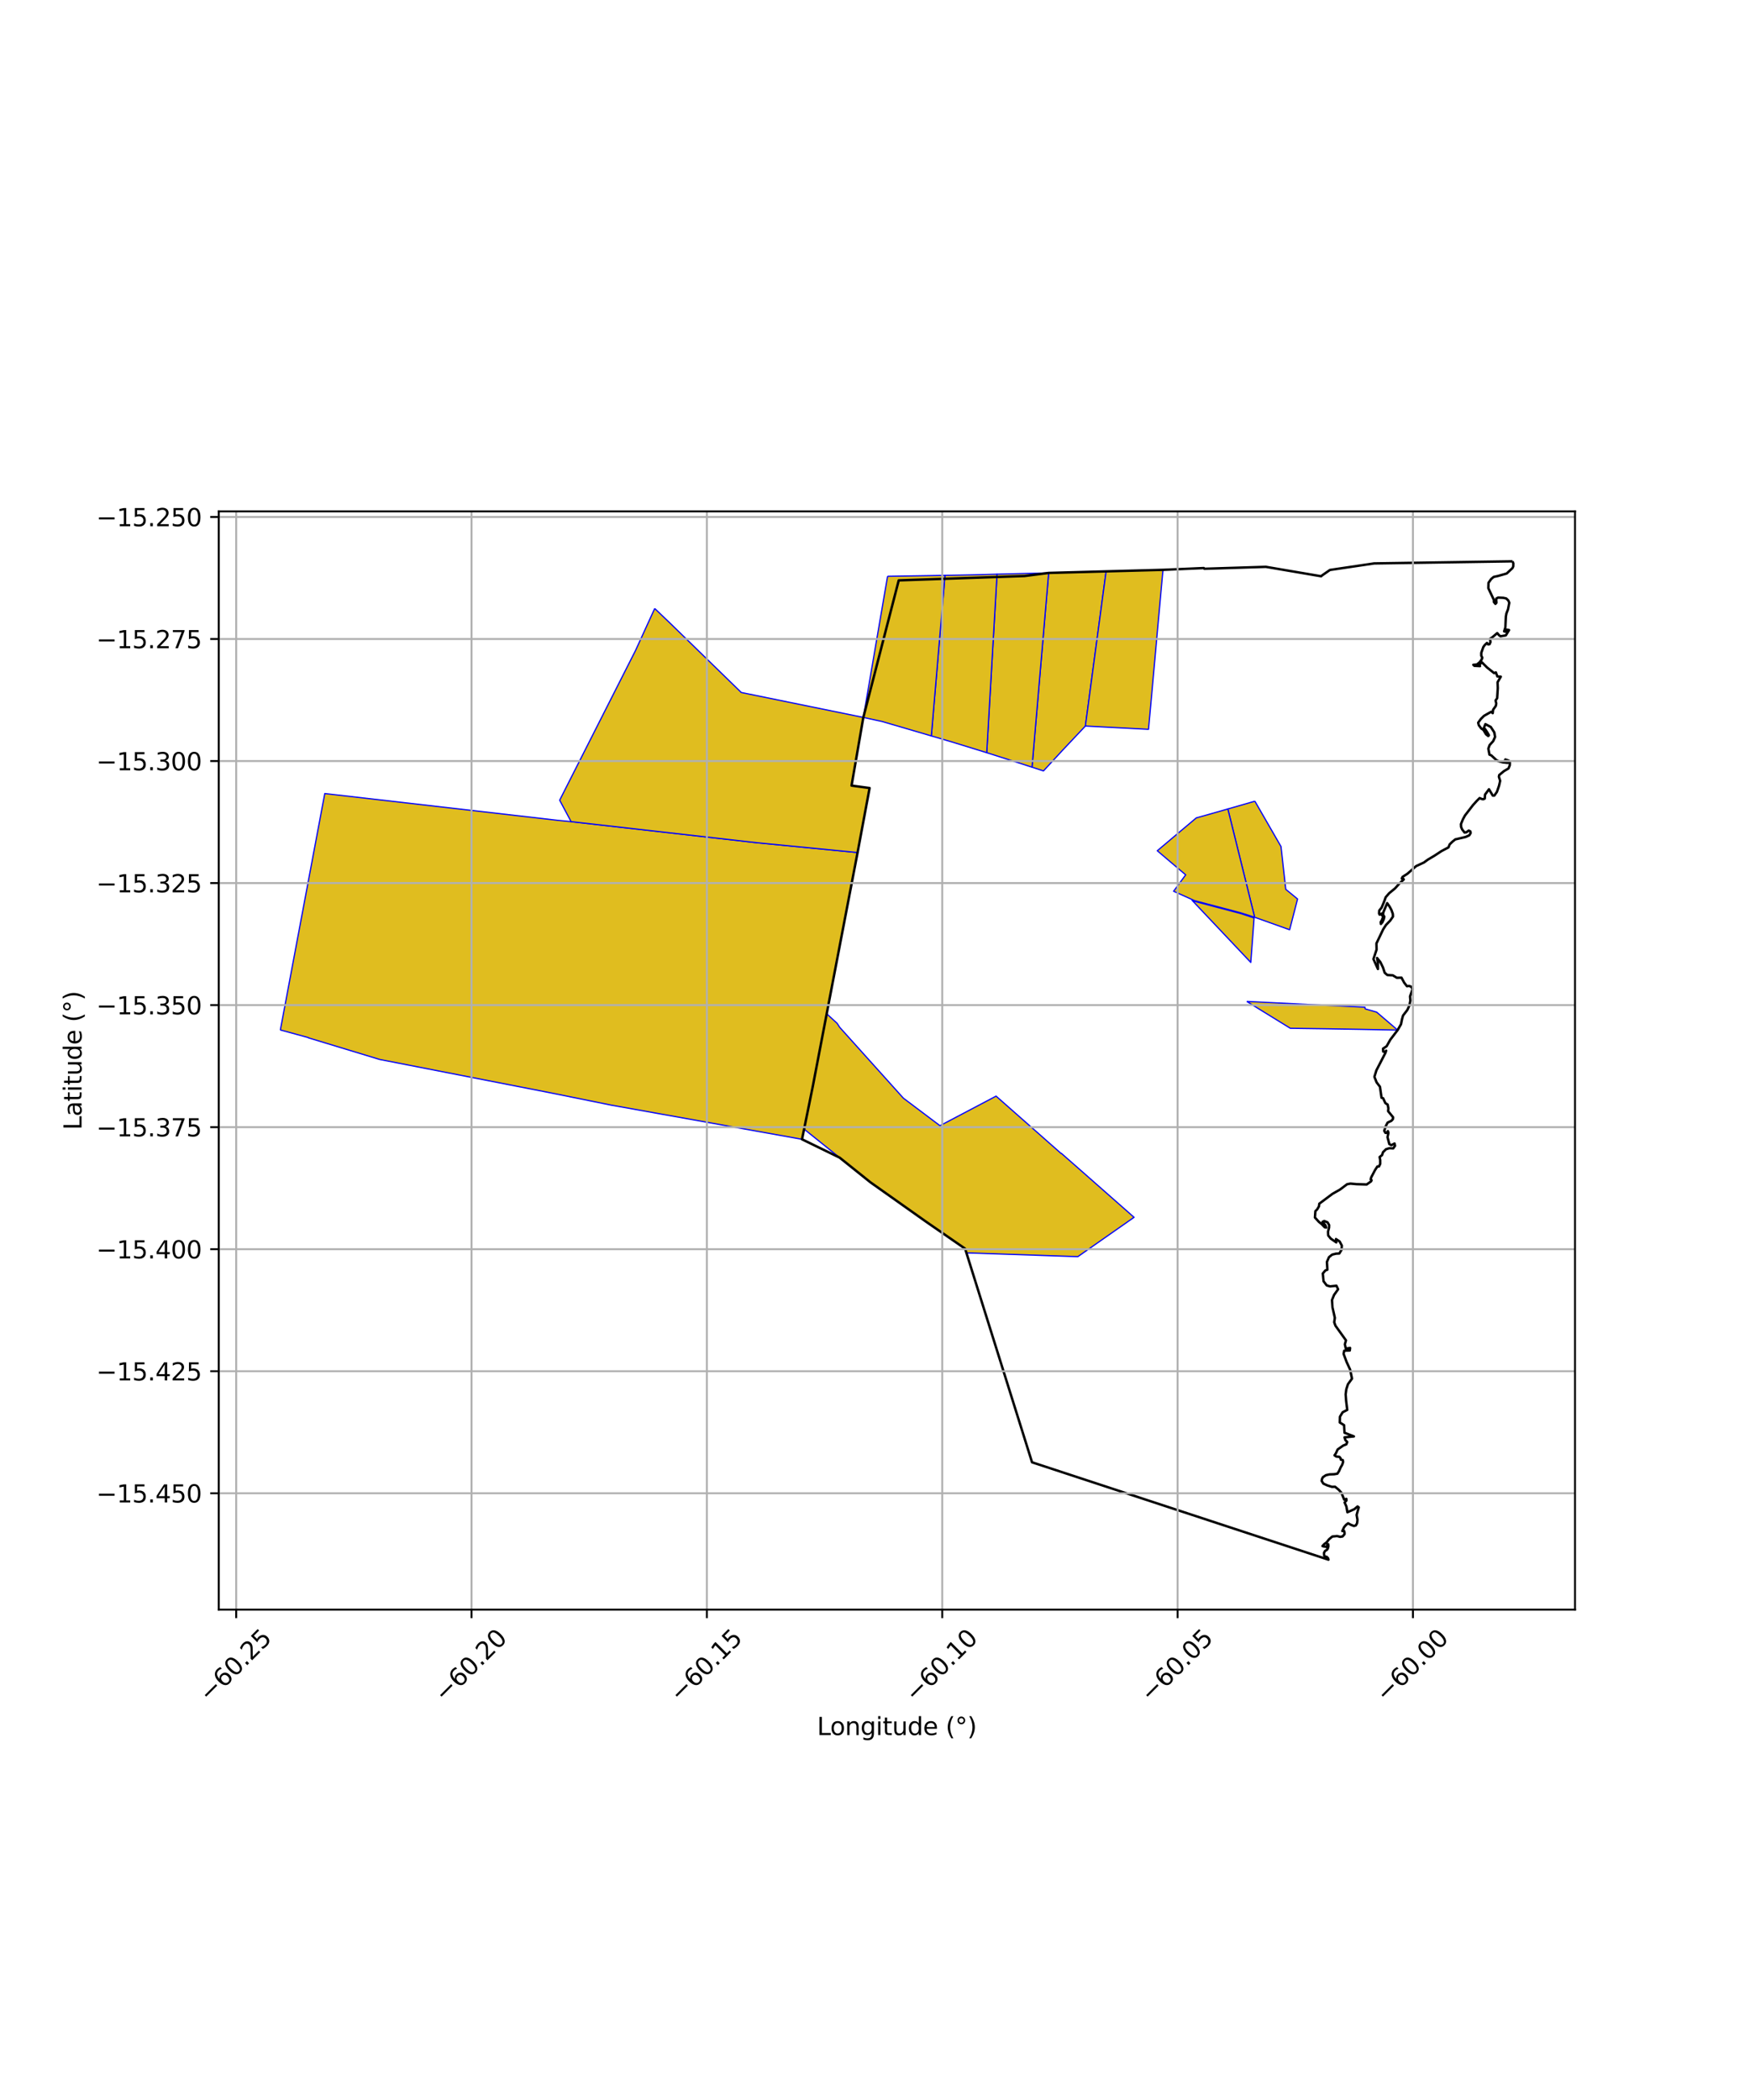 <?xml version="1.0" encoding="utf-8" standalone="no"?>
<!DOCTYPE svg PUBLIC "-//W3C//DTD SVG 1.1//EN"
  "http://www.w3.org/Graphics/SVG/1.1/DTD/svg11.dtd">
<svg xmlns:xlink="http://www.w3.org/1999/xlink" width="720pt" height="864pt" viewBox="0 0 720 864" xmlns="http://www.w3.org/2000/svg" version="1.1">
 <defs>
  <style type="text/css">*{stroke-linejoin: round; stroke-linecap: butt}</style>
 </defs>
 <g id="figure_1">
  <g id="patch_1">
   <path d="M 0 864 
L 720 864 
L 720 0 
L 0 0 
z
" style="fill: #ffffff"/>
  </g>
  <g id="axes_1">
   <g id="patch_2">
    <path d="M 90 662.237 
L 648 662.237 
L 648 210.403 
L 90 210.403 
z
" style="fill: #ffffff"/>
   </g>
   <g id="PatchCollection_1">
    <path d="M 340.134 417.105 
L 344.415 421.021 
L 345.465 422.65 
L 371.623 451.756 
L 371.811 451.916 
L 386.727 463.141 
L 409.82 450.975 
L 430.682 469.373 
L 436.583 474.583 
L 436.656 474.5 
L 444.184 481.108 
L 466.584 500.839 
L 443.453 517.023 
L 397.62 515.473 
L 397.073 513.745 
L 380.968 502.614 
L 370.121 494.964 
L 359.004 487.129 
L 358.096 486.416 
L 345.889 476.636 
L 345.444 476.28 
L 337.892 470.218 
L 330.81 464.543 
L 334.381 447.087 
L 340.134 417.105 
" clip-path="url(#pb168db4f42)" style="fill: #e0bd1f; stroke: #0000ff; stroke-width: 0.5"/>
    <path d="M 352.832 350.763 
L 346.152 385.812 
L 340.134 417.105 
L 334.381 447.087 
L 330.81 464.543 
L 329.973 468.739 
L 272.249 458.4 
L 251.362 454.663 
L 226.735 449.674 
L 156.218 435.896 
L 126.874 426.993 
L 126.895 426.91 
L 115.448 423.78 
L 115.364 423.668 
L 133.618 326.489 
L 229.249 337.483 
L 234.965 338.047 
L 311.359 346.716 
L 352.832 350.763 
" clip-path="url(#pb168db4f42)" style="fill: #e0bd1f; stroke: #0000ff; stroke-width: 0.5"/>
    <path d="M 269.369 250.343 
L 275.924 256.614 
L 304.98 284.908 
L 355.197 295.165 
L 350.353 323.216 
L 357.777 324.219 
L 352.832 350.763 
L 311.359 346.716 
L 234.965 338.047 
L 230.262 329.231 
L 261.501 267.574 
L 269.369 250.343 
" clip-path="url(#pb168db4f42)" style="fill: #e0bd1f; stroke: #0000ff; stroke-width: 0.5"/>
    <path d="M 455.079 235.101 
L 446.56 298.716 
L 436.92 308.938 
L 433.994 312.114 
L 429.316 317.179 
L 424.598 315.638 
L 431.447 235.72 
L 433.445 235.668 
L 446.218 235.334 
L 455.079 235.101 
" clip-path="url(#pb168db4f42)" style="fill: #e0bd1f; stroke: #0000ff; stroke-width: 0.5"/>
    <path d="M 431.447 235.72 
L 424.598 315.638 
L 410.461 311.103 
L 405.961 309.675 
L 410.202 236.244 
L 417.141 236.069 
L 431.447 235.72 
" clip-path="url(#pb168db4f42)" style="fill: #e0bd1f; stroke: #0000ff; stroke-width: 0.5"/>
    <path d="M 388.791 236.722 
L 396.767 236.585 
L 401.16 236.499 
L 410.202 236.244 
L 405.961 309.675 
L 391.369 305.181 
L 383.174 302.78 
L 388.791 236.722 
" clip-path="url(#pb168db4f42)" style="fill: #e0bd1f; stroke: #0000ff; stroke-width: 0.5"/>
    <path d="M 365.168 237.106 
L 369.363 237.033 
L 377.219 236.912 
L 388.791 236.722 
L 383.174 302.78 
L 368.217 298.398 
L 362.887 296.84 
L 355.197 295.165 
L 365.168 237.106 
" clip-path="url(#pb168db4f42)" style="fill: #e0bd1f; stroke: #0000ff; stroke-width: 0.5"/>
    <path d="M 478.564 234.45 
L 478.408 235.293 
L 476.276 258.694 
L 473.888 285.231 
L 472.537 300.067 
L 463.636 299.597 
L 452.784 299.034 
L 446.56 298.716 
L 455.079 235.101 
L 469.201 234.706 
L 478.564 234.45 
" clip-path="url(#pb168db4f42)" style="fill: #e0bd1f; stroke: #0000ff; stroke-width: 0.5"/>
    <path d="M 512.943 412.019 
L 540.167 413.352 
L 547.365 413.705 
L 557.021 414.177 
L 560.631 414.355 
L 561.558 414.399 
L 561.697 415.083 
L 566.41 416.436 
L 575.032 423.796 
L 573.906 423.778 
L 558.923 423.49 
L 545.728 423.276 
L 530.872 423.069 
L 512.943 412.019 
" clip-path="url(#pb168db4f42)" style="fill: #e0bd1f; stroke: #0000ff; stroke-width: 0.5"/>
    <path d="M 516.296 329.635 
L 518.754 333.91 
L 527.041 348.285 
L 529 365.892 
L 533.857 369.872 
L 530.593 382.526 
L 516.001 377.319 
L 516.044 376.753 
L 505.165 332.827 
L 516.296 329.635 
" clip-path="url(#pb168db4f42)" style="fill: #e0bd1f; stroke: #0000ff; stroke-width: 0.5"/>
    <path d="M 516.044 376.753 
L 516.001 377.319 
L 510.435 375.552 
L 491.426 370.536 
L 490.246 369.999 
L 482.842 366.689 
L 487.822 359.937 
L 476.137 350.025 
L 478.079 348.384 
L 485.765 341.9 
L 491.496 337.085 
L 492.19 336.503 
L 498.611 334.701 
L 505.165 332.827 
L 516.044 376.753 
" clip-path="url(#pb168db4f42)" style="fill: #e0bd1f; stroke: #0000ff; stroke-width: 0.5"/>
    <path d="M 491.353 370.817 
L 510.354 375.83 
L 515.973 377.67 
L 514.605 395.973 
L 490.446 370.404 
L 491.353 370.817 
" clip-path="url(#pb168db4f42)" style="fill: #e0bd1f; stroke: #0000ff; stroke-width: 0.5"/>
   </g>
   <g id="PatchCollection_2">
    <path d="M 622.275 230.941 
L 622.636 231.777 
L 622.604 233.019 
L 622.277 233.738 
L 619.892 235.96 
L 616.332 236.973 
L 614.534 237.366 
L 613.522 238.215 
L 612.411 239.784 
L 612.346 242.007 
L 614.633 246.844 
L 614.633 247.694 
L 615.253 248.446 
L 615.678 247.988 
L 615.58 246.288 
L 616.364 245.863 
L 618.52 245.961 
L 619.696 246.223 
L 620.546 247.04 
L 620.97 247.988 
L 620.447 250.668 
L 619.794 252.368 
L 619.566 253.577 
L 619.337 258.185 
L 618.847 259.754 
L 619.337 259.885 
L 619.925 259.068 
L 620.872 259.231 
L 619.533 261.421 
L 617.344 261.78 
L 616.756 261.356 
L 616.005 260.473 
L 613.979 262.205 
L 613.032 262.826 
L 613.228 264.166 
L 612.836 265.049 
L 612.28 265.147 
L 611.79 264.525 
L 610.876 265.376 
L 610.288 266.192 
L 609.438 268.611 
L 609.438 269.755 
L 609.863 270.605 
L 609.569 271.389 
L 608.752 272.467 
L 607.674 273.382 
L 606.171 273.513 
L 606.596 273.938 
L 608.915 274.069 
L 608.72 273.448 
L 609.667 272.467 
L 611.823 274.624 
L 614.736 276.945 
L 615.449 276.651 
L 616.07 278.317 
L 617.475 278.416 
L 616.135 280.703 
L 616.233 283.089 
L 615.972 287.272 
L 615.319 288.187 
L 615.612 289.462 
L 615.417 290.442 
L 614.306 292.011 
L 614.143 293.416 
L 613.489 292.861 
L 610.549 294.527 
L 609.242 295.834 
L 608.164 297.338 
L 608.425 298.383 
L 609.405 299.691 
L 610.32 300.311 
L 611.399 302.109 
L 612.313 302.828 
L 612.575 302.501 
L 611.954 301.39 
L 611.072 300.05 
L 610.516 299.495 
L 611.137 297.926 
L 613.358 299.102 
L 614.796 301.325 
L 615.123 303.187 
L 614.338 304.919 
L 612.868 306.553 
L 612.346 308.024 
L 612.803 310.475 
L 613.587 310.802 
L 615.58 312.664 
L 616.429 313.155 
L 618.259 313.645 
L 620.284 313.873 
L 620.611 313.481 
L 619.925 313.057 
L 619.206 312.795 
L 619.337 312.468 
L 620.742 312.958 
L 621.199 313.71 
L 621.166 314.854 
L 620.644 316.161 
L 618.749 317.272 
L 616.822 318.873 
L 616.691 319.592 
L 617.213 321.259 
L 616.756 323.252 
L 615.874 325.801 
L 614.796 327.337 
L 614.175 327.337 
L 612.607 324.722 
L 610.974 326.944 
L 610.876 328.546 
L 610.255 328.84 
L 609.667 328.742 
L 608.752 328.35 
L 607.609 329.493 
L 606.041 331.226 
L 602.741 335.506 
L 601.891 337.074 
L 601.075 339.068 
L 601.14 340.244 
L 601.598 341.29 
L 602.578 342.532 
L 603.362 342.401 
L 604.277 341.715 
L 604.963 342.074 
L 605.06 342.76 
L 604.505 343.675 
L 602.97 344.362 
L 598.755 345.342 
L 597.612 346.257 
L 596.436 347.4 
L 595.946 348.642 
L 593.103 350.145 
L 590.261 352.008 
L 587.419 353.707 
L 585.851 354.851 
L 582.617 356.354 
L 579.089 359.458 
L 577.063 360.765 
L 576.736 361.451 
L 577.226 361.483 
L 577.553 361.81 
L 575.691 363.575 
L 573.959 365.502 
L 571.509 367.529 
L 570.105 369.162 
L 569.517 370.828 
L 568.438 373.41 
L 567.458 374.619 
L 567.393 375.861 
L 567.622 376.317 
L 568.667 375.795 
L 568.536 376.481 
L 569.092 377.102 
L 568.569 378.539 
L 568.046 379.389 
L 568.144 380.141 
L 568.765 379.421 
L 569.321 378.148 
L 569.549 377.167 
L 568.994 376.252 
L 569.19 375.24 
L 570.725 371.58 
L 571.738 373.018 
L 572.489 374.423 
L 573.045 375.991 
L 573.11 377.102 
L 571.967 378.768 
L 570.235 380.565 
L 569.092 382.33 
L 566.309 388.146 
L 566.365 390.679 
L 565.071 394.59 
L 566.92 398.676 
L 566.903 396.02 
L 566.576 394.157 
L 567.916 395.824 
L 568.994 398.045 
L 569.712 400.234 
L 570.79 401.149 
L 573.045 401.28 
L 574.711 402.293 
L 576.606 402.227 
L 577.716 404.286 
L 578.86 405.756 
L 579.709 405.625 
L 580.591 405.952 
L 581.204 406.888 
L 580.134 409.938 
L 580.265 411.669 
L 579.873 413.663 
L 579.023 415.525 
L 577.259 417.811 
L 576.834 419.314 
L 576.41 421.405 
L 575.033 423.796 
L 571.999 427.776 
L 570.497 430.455 
L 569.026 431.435 
L 569.092 432.644 
L 569.843 432.807 
L 570.3 432.285 
L 570.007 433.167 
L 566.282 440.386 
L 565.465 443.033 
L 566.38 445.319 
L 567.753 447.116 
L 568.406 451.657 
L 569.059 451.853 
L 569.974 453.846 
L 570.921 454.466 
L 571.215 455.969 
L 571.117 457.178 
L 573.143 459.66 
L 573.077 460.445 
L 572.457 461.13 
L 570.888 461.882 
L 570.137 463.352 
L 569.517 465.246 
L 570.007 466.096 
L 570.529 466.096 
L 571.019 465.377 
L 571.248 466.096 
L 570.856 467.86 
L 571.607 470.702 
L 572.424 471.159 
L 573.764 470.473 
L 573.959 471.42 
L 573.176 472.499 
L 571.673 472.401 
L 570.235 472.825 
L 568.994 474.066 
L 568.634 475.242 
L 567.622 476.026 
L 567.85 477.333 
L 567.85 478.869 
L 567.36 479.914 
L 566.707 479.914 
L 565.759 481.351 
L 564.159 484.389 
L 563.93 485.238 
L 564.289 485.565 
L 564.126 486.022 
L 562.297 487.329 
L 558.18 487.198 
L 555.599 486.97 
L 554.227 487.231 
L 551.32 489.419 
L 548.216 491.183 
L 542.793 495.234 
L 542.663 496.311 
L 541.944 497.553 
L 541.192 498.304 
L 540.997 500.917 
L 542.63 502.714 
L 543.773 503.629 
L 545.015 504.935 
L 545.635 505.066 
L 545.341 504.151 
L 544.132 502.714 
L 544.819 502.354 
L 546.19 502.91 
L 546.844 504.02 
L 546.811 505.099 
L 546.387 506.731 
L 546.452 508.283 
L 547.498 509.589 
L 549.785 511.158 
L 549.654 509.785 
L 551.156 510.766 
L 552.071 512.464 
L 551.941 514.228 
L 551.026 515.73 
L 549.654 515.795 
L 548.086 516.188 
L 546.779 517.232 
L 545.929 519.192 
L 546.125 522.393 
L 545.276 522.72 
L 544.231 523.961 
L 544.557 527.162 
L 545.864 528.86 
L 547.236 529.253 
L 549.85 528.991 
L 550.531 530.443 
L 548.869 532.78 
L 548.02 534.87 
L 548.216 537.875 
L 549.196 542.186 
L 548.935 544.015 
L 549.457 545.452 
L 553.77 551.462 
L 553.312 553.095 
L 553.705 554.859 
L 555.469 554.598 
L 555.338 555.643 
L 553.051 555.708 
L 552.79 557.014 
L 554.031 560.345 
L 555.469 563.481 
L 556.253 567.204 
L 554.575 569.508 
L 553.907 571.601 
L 553.639 573.67 
L 553.835 576.348 
L 554.293 580.072 
L 552.398 581.051 
L 551.287 582.88 
L 551.227 585.253 
L 552.986 586.342 
L 553.182 589.477 
L 557.037 590.979 
L 553.182 591.371 
L 553.509 592.465 
L 554.293 593.281 
L 553.933 594.228 
L 552.627 594.751 
L 550.34 596.351 
L 549.621 597.951 
L 549.066 598.768 
L 549.752 599.258 
L 551.058 599.388 
L 551.548 599.943 
L 551.646 600.531 
L 552.463 600.727 
L 552.594 601.478 
L 552.234 602.621 
L 551.581 603.731 
L 550.928 605.234 
L 550.242 606.311 
L 548.902 606.54 
L 547.008 606.605 
L 545.537 606.932 
L 544.296 607.748 
L 543.904 608.499 
L 543.773 609.283 
L 544.459 610.393 
L 546.027 611.111 
L 547.987 611.732 
L 549.294 611.699 
L 550.797 612.94 
L 551.908 614.181 
L 553.019 616.957 
L 553.933 616.695 
L 553.966 617.349 
L 553.214 618.165 
L 553.933 619.798 
L 554.358 622.181 
L 557.233 620.908 
L 558.54 619.798 
L 559.03 620.19 
L 558.147 623.292 
L 558.507 625.316 
L 558.344 626.688 
L 557.821 627.602 
L 557.037 627.831 
L 555.828 627.374 
L 554.652 626.72 
L 553.802 627.374 
L 553.019 628.288 
L 552.267 629.92 
L 553.019 629.888 
L 553.182 630.541 
L 553.182 631.194 
L 552.365 632.141 
L 551.385 632.304 
L 550.111 631.978 
L 548.151 632.174 
L 546.811 633.284 
L 545.831 634.557 
L 544.884 635.243 
L 544.1 636.092 
L 544.917 636.321 
L 545.341 636.321 
L 545.864 636.55 
L 546.027 635.994 
L 546.093 635.374 
L 546.485 635.341 
L 546.55 636.19 
L 546.288 637.137 
L 545.929 637.659 
L 545.178 638.084 
L 544.721 638.901 
L 544.786 639.978 
L 545.309 640.468 
L 545.864 640.533 
L 546.419 641.121 
L 546.575 641.699 
L 424.612 601.626 
L 397.073 513.745 
L 380.968 502.614 
L 358.096 486.416 
L 345.444 476.28 
L 329.973 468.739 
L 334.381 447.087 
L 352.832 350.763 
L 357.777 324.219 
L 350.354 323.216 
L 355.197 295.165 
L 369.76 238.783 
L 421.513 236.996 
L 431.447 235.719 
L 478.779 234.439 
L 495.291 233.715 
L 495.518 234.01 
L 520.802 233.213 
L 543.57 237.094 
L 543.822 236.827 
L 547.173 234.501 
L 565.343 231.81 
L 622.275 230.941 
L 622.275 230.941 
" clip-path="url(#pb168db4f42)" style="fill: none; stroke: #000000"/>
   </g>
   <g id="matplotlib.axis_1">
    <g id="xtick_1">
     <g id="line2d_1">
      <path d="M 97.171 662.237 
L 97.171 210.403 
" clip-path="url(#pb168db4f42)" style="fill: none; stroke: #b0b0b0; stroke-width: 0.8; stroke-linecap: square"/>
     </g>
     <g id="line2d_2">
      <defs>
       <path id="m9ea6a3951f" d="M 0 0 
L 0 3.5 
" style="stroke: #000000; stroke-width: 0.8"/>
      </defs>
      <g>
       <use xlink:href="#m9ea6a3951f" x="97.171" y="662.237" style="stroke: #000000; stroke-width: 0.8"/>
      </g>
     </g>
     <g id="text_1">
      <!-- −60.25 -->
      <g transform="translate(86.038 700.778) rotate(-45) scale(0.1 -0.1)">
       <defs>
        <path id="DejaVuSans-2212" d="M 678 2272 
L 4684 2272 
L 4684 1741 
L 678 1741 
L 678 2272 
z
" transform="scale(0.016)"/>
        <path id="DejaVuSans-36" d="M 2113 2584 
Q 1688 2584 1439 2293 
Q 1191 2003 1191 1497 
Q 1191 994 1439 701 
Q 1688 409 2113 409 
Q 2538 409 2786 701 
Q 3034 994 3034 1497 
Q 3034 2003 2786 2293 
Q 2538 2584 2113 2584 
z
M 3366 4563 
L 3366 3988 
Q 3128 4100 2886 4159 
Q 2644 4219 2406 4219 
Q 1781 4219 1451 3797 
Q 1122 3375 1075 2522 
Q 1259 2794 1537 2939 
Q 1816 3084 2150 3084 
Q 2853 3084 3261 2657 
Q 3669 2231 3669 1497 
Q 3669 778 3244 343 
Q 2819 -91 2113 -91 
Q 1303 -91 875 529 
Q 447 1150 447 2328 
Q 447 3434 972 4092 
Q 1497 4750 2381 4750 
Q 2619 4750 2861 4703 
Q 3103 4656 3366 4563 
z
" transform="scale(0.016)"/>
        <path id="DejaVuSans-30" d="M 2034 4250 
Q 1547 4250 1301 3770 
Q 1056 3291 1056 2328 
Q 1056 1369 1301 889 
Q 1547 409 2034 409 
Q 2525 409 2770 889 
Q 3016 1369 3016 2328 
Q 3016 3291 2770 3770 
Q 2525 4250 2034 4250 
z
M 2034 4750 
Q 2819 4750 3233 4129 
Q 3647 3509 3647 2328 
Q 3647 1150 3233 529 
Q 2819 -91 2034 -91 
Q 1250 -91 836 529 
Q 422 1150 422 2328 
Q 422 3509 836 4129 
Q 1250 4750 2034 4750 
z
" transform="scale(0.016)"/>
        <path id="DejaVuSans-2e" d="M 684 794 
L 1344 794 
L 1344 0 
L 684 0 
L 684 794 
z
" transform="scale(0.016)"/>
        <path id="DejaVuSans-32" d="M 1228 531 
L 3431 531 
L 3431 0 
L 469 0 
L 469 531 
Q 828 903 1448 1529 
Q 2069 2156 2228 2338 
Q 2531 2678 2651 2914 
Q 2772 3150 2772 3378 
Q 2772 3750 2511 3984 
Q 2250 4219 1831 4219 
Q 1534 4219 1204 4116 
Q 875 4013 500 3803 
L 500 4441 
Q 881 4594 1212 4672 
Q 1544 4750 1819 4750 
Q 2544 4750 2975 4387 
Q 3406 4025 3406 3419 
Q 3406 3131 3298 2873 
Q 3191 2616 2906 2266 
Q 2828 2175 2409 1742 
Q 1991 1309 1228 531 
z
" transform="scale(0.016)"/>
        <path id="DejaVuSans-35" d="M 691 4666 
L 3169 4666 
L 3169 4134 
L 1269 4134 
L 1269 2991 
Q 1406 3038 1543 3061 
Q 1681 3084 1819 3084 
Q 2600 3084 3056 2656 
Q 3513 2228 3513 1497 
Q 3513 744 3044 326 
Q 2575 -91 1722 -91 
Q 1428 -91 1123 -41 
Q 819 9 494 109 
L 494 744 
Q 775 591 1075 516 
Q 1375 441 1709 441 
Q 2250 441 2565 725 
Q 2881 1009 2881 1497 
Q 2881 1984 2565 2268 
Q 2250 2553 1709 2553 
Q 1456 2553 1204 2497 
Q 953 2441 691 2322 
L 691 4666 
z
" transform="scale(0.016)"/>
       </defs>
       <use xlink:href="#DejaVuSans-2212"/>
       <use xlink:href="#DejaVuSans-36" transform="translate(83.789 0)"/>
       <use xlink:href="#DejaVuSans-30" transform="translate(147.412 0)"/>
       <use xlink:href="#DejaVuSans-2e" transform="translate(211.035 0)"/>
       <use xlink:href="#DejaVuSans-32" transform="translate(242.822 0)"/>
       <use xlink:href="#DejaVuSans-35" transform="translate(306.445 0)"/>
      </g>
     </g>
    </g>
    <g id="xtick_2">
     <g id="line2d_3">
      <path d="M 194.002 662.237 
L 194.002 210.403 
" clip-path="url(#pb168db4f42)" style="fill: none; stroke: #b0b0b0; stroke-width: 0.8; stroke-linecap: square"/>
     </g>
     <g id="line2d_4">
      <g>
       <use xlink:href="#m9ea6a3951f" x="194.002" y="662.237" style="stroke: #000000; stroke-width: 0.8"/>
      </g>
     </g>
     <g id="text_2">
      <!-- −60.20 -->
      <g transform="translate(182.869 700.778) rotate(-45) scale(0.1 -0.1)">
       <use xlink:href="#DejaVuSans-2212"/>
       <use xlink:href="#DejaVuSans-36" transform="translate(83.789 0)"/>
       <use xlink:href="#DejaVuSans-30" transform="translate(147.412 0)"/>
       <use xlink:href="#DejaVuSans-2e" transform="translate(211.035 0)"/>
       <use xlink:href="#DejaVuSans-32" transform="translate(242.822 0)"/>
       <use xlink:href="#DejaVuSans-30" transform="translate(306.445 0)"/>
      </g>
     </g>
    </g>
    <g id="xtick_3">
     <g id="line2d_5">
      <path d="M 290.833 662.237 
L 290.833 210.403 
" clip-path="url(#pb168db4f42)" style="fill: none; stroke: #b0b0b0; stroke-width: 0.8; stroke-linecap: square"/>
     </g>
     <g id="line2d_6">
      <g>
       <use xlink:href="#m9ea6a3951f" x="290.833" y="662.237" style="stroke: #000000; stroke-width: 0.8"/>
      </g>
     </g>
     <g id="text_3">
      <!-- −60.15 -->
      <g transform="translate(279.7 700.778) rotate(-45) scale(0.1 -0.1)">
       <defs>
        <path id="DejaVuSans-31" d="M 794 531 
L 1825 531 
L 1825 4091 
L 703 3866 
L 703 4441 
L 1819 4666 
L 2450 4666 
L 2450 531 
L 3481 531 
L 3481 0 
L 794 0 
L 794 531 
z
" transform="scale(0.016)"/>
       </defs>
       <use xlink:href="#DejaVuSans-2212"/>
       <use xlink:href="#DejaVuSans-36" transform="translate(83.789 0)"/>
       <use xlink:href="#DejaVuSans-30" transform="translate(147.412 0)"/>
       <use xlink:href="#DejaVuSans-2e" transform="translate(211.035 0)"/>
       <use xlink:href="#DejaVuSans-31" transform="translate(242.822 0)"/>
       <use xlink:href="#DejaVuSans-35" transform="translate(306.445 0)"/>
      </g>
     </g>
    </g>
    <g id="xtick_4">
     <g id="line2d_7">
      <path d="M 387.664 662.237 
L 387.664 210.403 
" clip-path="url(#pb168db4f42)" style="fill: none; stroke: #b0b0b0; stroke-width: 0.8; stroke-linecap: square"/>
     </g>
     <g id="line2d_8">
      <g>
       <use xlink:href="#m9ea6a3951f" x="387.664" y="662.237" style="stroke: #000000; stroke-width: 0.8"/>
      </g>
     </g>
     <g id="text_4">
      <!-- −60.10 -->
      <g transform="translate(376.531 700.778) rotate(-45) scale(0.1 -0.1)">
       <use xlink:href="#DejaVuSans-2212"/>
       <use xlink:href="#DejaVuSans-36" transform="translate(83.789 0)"/>
       <use xlink:href="#DejaVuSans-30" transform="translate(147.412 0)"/>
       <use xlink:href="#DejaVuSans-2e" transform="translate(211.035 0)"/>
       <use xlink:href="#DejaVuSans-31" transform="translate(242.822 0)"/>
       <use xlink:href="#DejaVuSans-30" transform="translate(306.445 0)"/>
      </g>
     </g>
    </g>
    <g id="xtick_5">
     <g id="line2d_9">
      <path d="M 484.495 662.237 
L 484.495 210.403 
" clip-path="url(#pb168db4f42)" style="fill: none; stroke: #b0b0b0; stroke-width: 0.8; stroke-linecap: square"/>
     </g>
     <g id="line2d_10">
      <g>
       <use xlink:href="#m9ea6a3951f" x="484.495" y="662.237" style="stroke: #000000; stroke-width: 0.8"/>
      </g>
     </g>
     <g id="text_5">
      <!-- −60.05 -->
      <g transform="translate(473.362 700.778) rotate(-45) scale(0.1 -0.1)">
       <use xlink:href="#DejaVuSans-2212"/>
       <use xlink:href="#DejaVuSans-36" transform="translate(83.789 0)"/>
       <use xlink:href="#DejaVuSans-30" transform="translate(147.412 0)"/>
       <use xlink:href="#DejaVuSans-2e" transform="translate(211.035 0)"/>
       <use xlink:href="#DejaVuSans-30" transform="translate(242.822 0)"/>
       <use xlink:href="#DejaVuSans-35" transform="translate(306.445 0)"/>
      </g>
     </g>
    </g>
    <g id="xtick_6">
     <g id="line2d_11">
      <path d="M 581.326 662.237 
L 581.326 210.403 
" clip-path="url(#pb168db4f42)" style="fill: none; stroke: #b0b0b0; stroke-width: 0.8; stroke-linecap: square"/>
     </g>
     <g id="line2d_12">
      <g>
       <use xlink:href="#m9ea6a3951f" x="581.326" y="662.237" style="stroke: #000000; stroke-width: 0.8"/>
      </g>
     </g>
     <g id="text_6">
      <!-- −60.00 -->
      <g transform="translate(570.193 700.778) rotate(-45) scale(0.1 -0.1)">
       <use xlink:href="#DejaVuSans-2212"/>
       <use xlink:href="#DejaVuSans-36" transform="translate(83.789 0)"/>
       <use xlink:href="#DejaVuSans-30" transform="translate(147.412 0)"/>
       <use xlink:href="#DejaVuSans-2e" transform="translate(211.035 0)"/>
       <use xlink:href="#DejaVuSans-30" transform="translate(242.822 0)"/>
       <use xlink:href="#DejaVuSans-30" transform="translate(306.445 0)"/>
      </g>
     </g>
    </g>
    <g id="text_7">
     <!-- Longitude (°) -->
     <g transform="translate(336.14 713.847) scale(0.1 -0.1)">
      <defs>
       <path id="DejaVuSans-4c" d="M 628 4666 
L 1259 4666 
L 1259 531 
L 3531 531 
L 3531 0 
L 628 0 
L 628 4666 
z
" transform="scale(0.016)"/>
       <path id="DejaVuSans-6f" d="M 1959 3097 
Q 1497 3097 1228 2736 
Q 959 2375 959 1747 
Q 959 1119 1226 758 
Q 1494 397 1959 397 
Q 2419 397 2687 759 
Q 2956 1122 2956 1747 
Q 2956 2369 2687 2733 
Q 2419 3097 1959 3097 
z
M 1959 3584 
Q 2709 3584 3137 3096 
Q 3566 2609 3566 1747 
Q 3566 888 3137 398 
Q 2709 -91 1959 -91 
Q 1206 -91 779 398 
Q 353 888 353 1747 
Q 353 2609 779 3096 
Q 1206 3584 1959 3584 
z
" transform="scale(0.016)"/>
       <path id="DejaVuSans-6e" d="M 3513 2113 
L 3513 0 
L 2938 0 
L 2938 2094 
Q 2938 2591 2744 2837 
Q 2550 3084 2163 3084 
Q 1697 3084 1428 2787 
Q 1159 2491 1159 1978 
L 1159 0 
L 581 0 
L 581 3500 
L 1159 3500 
L 1159 2956 
Q 1366 3272 1645 3428 
Q 1925 3584 2291 3584 
Q 2894 3584 3203 3211 
Q 3513 2838 3513 2113 
z
" transform="scale(0.016)"/>
       <path id="DejaVuSans-67" d="M 2906 1791 
Q 2906 2416 2648 2759 
Q 2391 3103 1925 3103 
Q 1463 3103 1205 2759 
Q 947 2416 947 1791 
Q 947 1169 1205 825 
Q 1463 481 1925 481 
Q 2391 481 2648 825 
Q 2906 1169 2906 1791 
z
M 3481 434 
Q 3481 -459 3084 -895 
Q 2688 -1331 1869 -1331 
Q 1566 -1331 1297 -1286 
Q 1028 -1241 775 -1147 
L 775 -588 
Q 1028 -725 1275 -790 
Q 1522 -856 1778 -856 
Q 2344 -856 2625 -561 
Q 2906 -266 2906 331 
L 2906 616 
Q 2728 306 2450 153 
Q 2172 0 1784 0 
Q 1141 0 747 490 
Q 353 981 353 1791 
Q 353 2603 747 3093 
Q 1141 3584 1784 3584 
Q 2172 3584 2450 3431 
Q 2728 3278 2906 2969 
L 2906 3500 
L 3481 3500 
L 3481 434 
z
" transform="scale(0.016)"/>
       <path id="DejaVuSans-69" d="M 603 3500 
L 1178 3500 
L 1178 0 
L 603 0 
L 603 3500 
z
M 603 4863 
L 1178 4863 
L 1178 4134 
L 603 4134 
L 603 4863 
z
" transform="scale(0.016)"/>
       <path id="DejaVuSans-74" d="M 1172 4494 
L 1172 3500 
L 2356 3500 
L 2356 3053 
L 1172 3053 
L 1172 1153 
Q 1172 725 1289 603 
Q 1406 481 1766 481 
L 2356 481 
L 2356 0 
L 1766 0 
Q 1100 0 847 248 
Q 594 497 594 1153 
L 594 3053 
L 172 3053 
L 172 3500 
L 594 3500 
L 594 4494 
L 1172 4494 
z
" transform="scale(0.016)"/>
       <path id="DejaVuSans-75" d="M 544 1381 
L 544 3500 
L 1119 3500 
L 1119 1403 
Q 1119 906 1312 657 
Q 1506 409 1894 409 
Q 2359 409 2629 706 
Q 2900 1003 2900 1516 
L 2900 3500 
L 3475 3500 
L 3475 0 
L 2900 0 
L 2900 538 
Q 2691 219 2414 64 
Q 2138 -91 1772 -91 
Q 1169 -91 856 284 
Q 544 659 544 1381 
z
M 1991 3584 
L 1991 3584 
z
" transform="scale(0.016)"/>
       <path id="DejaVuSans-64" d="M 2906 2969 
L 2906 4863 
L 3481 4863 
L 3481 0 
L 2906 0 
L 2906 525 
Q 2725 213 2448 61 
Q 2172 -91 1784 -91 
Q 1150 -91 751 415 
Q 353 922 353 1747 
Q 353 2572 751 3078 
Q 1150 3584 1784 3584 
Q 2172 3584 2448 3432 
Q 2725 3281 2906 2969 
z
M 947 1747 
Q 947 1113 1208 752 
Q 1469 391 1925 391 
Q 2381 391 2643 752 
Q 2906 1113 2906 1747 
Q 2906 2381 2643 2742 
Q 2381 3103 1925 3103 
Q 1469 3103 1208 2742 
Q 947 2381 947 1747 
z
" transform="scale(0.016)"/>
       <path id="DejaVuSans-65" d="M 3597 1894 
L 3597 1613 
L 953 1613 
Q 991 1019 1311 708 
Q 1631 397 2203 397 
Q 2534 397 2845 478 
Q 3156 559 3463 722 
L 3463 178 
Q 3153 47 2828 -22 
Q 2503 -91 2169 -91 
Q 1331 -91 842 396 
Q 353 884 353 1716 
Q 353 2575 817 3079 
Q 1281 3584 2069 3584 
Q 2775 3584 3186 3129 
Q 3597 2675 3597 1894 
z
M 3022 2063 
Q 3016 2534 2758 2815 
Q 2500 3097 2075 3097 
Q 1594 3097 1305 2825 
Q 1016 2553 972 2059 
L 3022 2063 
z
" transform="scale(0.016)"/>
       <path id="DejaVuSans-20" transform="scale(0.016)"/>
       <path id="DejaVuSans-28" d="M 1984 4856 
Q 1566 4138 1362 3434 
Q 1159 2731 1159 2009 
Q 1159 1288 1364 580 
Q 1569 -128 1984 -844 
L 1484 -844 
Q 1016 -109 783 600 
Q 550 1309 550 2009 
Q 550 2706 781 3412 
Q 1013 4119 1484 4856 
L 1984 4856 
z
" transform="scale(0.016)"/>
       <path id="DejaVuSans-b0" d="M 1600 4347 
Q 1350 4347 1178 4173 
Q 1006 4000 1006 3750 
Q 1006 3503 1178 3333 
Q 1350 3163 1600 3163 
Q 1850 3163 2022 3333 
Q 2194 3503 2194 3750 
Q 2194 3997 2020 4172 
Q 1847 4347 1600 4347 
z
M 1600 4750 
Q 1800 4750 1984 4673 
Q 2169 4597 2303 4453 
Q 2447 4313 2519 4134 
Q 2591 3956 2591 3750 
Q 2591 3338 2302 3052 
Q 2013 2766 1594 2766 
Q 1172 2766 890 3047 
Q 609 3328 609 3750 
Q 609 4169 896 4459 
Q 1184 4750 1600 4750 
z
" transform="scale(0.016)"/>
       <path id="DejaVuSans-29" d="M 513 4856 
L 1013 4856 
Q 1481 4119 1714 3412 
Q 1947 2706 1947 2009 
Q 1947 1309 1714 600 
Q 1481 -109 1013 -844 
L 513 -844 
Q 928 -128 1133 580 
Q 1338 1288 1338 2009 
Q 1338 2731 1133 3434 
Q 928 4138 513 4856 
z
" transform="scale(0.016)"/>
      </defs>
      <use xlink:href="#DejaVuSans-4c"/>
      <use xlink:href="#DejaVuSans-6f" transform="translate(53.963 0)"/>
      <use xlink:href="#DejaVuSans-6e" transform="translate(115.145 0)"/>
      <use xlink:href="#DejaVuSans-67" transform="translate(178.523 0)"/>
      <use xlink:href="#DejaVuSans-69" transform="translate(242 0)"/>
      <use xlink:href="#DejaVuSans-74" transform="translate(269.783 0)"/>
      <use xlink:href="#DejaVuSans-75" transform="translate(308.992 0)"/>
      <use xlink:href="#DejaVuSans-64" transform="translate(372.371 0)"/>
      <use xlink:href="#DejaVuSans-65" transform="translate(435.848 0)"/>
      <use xlink:href="#DejaVuSans-20" transform="translate(497.371 0)"/>
      <use xlink:href="#DejaVuSans-28" transform="translate(529.158 0)"/>
      <use xlink:href="#DejaVuSans-b0" transform="translate(568.172 0)"/>
      <use xlink:href="#DejaVuSans-29" transform="translate(618.172 0)"/>
     </g>
    </g>
   </g>
   <g id="matplotlib.axis_2">
    <g id="ytick_1">
     <g id="line2d_13">
      <path d="M 90 614.372 
L 648 614.372 
" clip-path="url(#pb168db4f42)" style="fill: none; stroke: #b0b0b0; stroke-width: 0.8; stroke-linecap: square"/>
     </g>
     <g id="line2d_14">
      <defs>
       <path id="m64f653d5d3" d="M 0 0 
L -3.5 0 
" style="stroke: #000000; stroke-width: 0.8"/>
      </defs>
      <g>
       <use xlink:href="#m64f653d5d3" x="90" y="614.372" style="stroke: #000000; stroke-width: 0.8"/>
      </g>
     </g>
     <g id="text_8">
      <!-- −15.450 -->
      <g transform="translate(39.63 618.171) scale(0.1 -0.1)">
       <defs>
        <path id="DejaVuSans-34" d="M 2419 4116 
L 825 1625 
L 2419 1625 
L 2419 4116 
z
M 2253 4666 
L 3047 4666 
L 3047 1625 
L 3713 1625 
L 3713 1100 
L 3047 1100 
L 3047 0 
L 2419 0 
L 2419 1100 
L 313 1100 
L 313 1709 
L 2253 4666 
z
" transform="scale(0.016)"/>
       </defs>
       <use xlink:href="#DejaVuSans-2212"/>
       <use xlink:href="#DejaVuSans-31" transform="translate(83.789 0)"/>
       <use xlink:href="#DejaVuSans-35" transform="translate(147.412 0)"/>
       <use xlink:href="#DejaVuSans-2e" transform="translate(211.035 0)"/>
       <use xlink:href="#DejaVuSans-34" transform="translate(242.822 0)"/>
       <use xlink:href="#DejaVuSans-35" transform="translate(306.445 0)"/>
       <use xlink:href="#DejaVuSans-30" transform="translate(370.068 0)"/>
      </g>
     </g>
    </g>
    <g id="ytick_2">
     <g id="line2d_15">
      <path d="M 90 564.162 
L 648 564.162 
" clip-path="url(#pb168db4f42)" style="fill: none; stroke: #b0b0b0; stroke-width: 0.8; stroke-linecap: square"/>
     </g>
     <g id="line2d_16">
      <g>
       <use xlink:href="#m64f653d5d3" x="90" y="564.162" style="stroke: #000000; stroke-width: 0.8"/>
      </g>
     </g>
     <g id="text_9">
      <!-- −15.425 -->
      <g transform="translate(39.63 567.962) scale(0.1 -0.1)">
       <use xlink:href="#DejaVuSans-2212"/>
       <use xlink:href="#DejaVuSans-31" transform="translate(83.789 0)"/>
       <use xlink:href="#DejaVuSans-35" transform="translate(147.412 0)"/>
       <use xlink:href="#DejaVuSans-2e" transform="translate(211.035 0)"/>
       <use xlink:href="#DejaVuSans-34" transform="translate(242.822 0)"/>
       <use xlink:href="#DejaVuSans-32" transform="translate(306.445 0)"/>
       <use xlink:href="#DejaVuSans-35" transform="translate(370.068 0)"/>
      </g>
     </g>
    </g>
    <g id="ytick_3">
     <g id="line2d_17">
      <path d="M 90 513.953 
L 648 513.953 
" clip-path="url(#pb168db4f42)" style="fill: none; stroke: #b0b0b0; stroke-width: 0.8; stroke-linecap: square"/>
     </g>
     <g id="line2d_18">
      <g>
       <use xlink:href="#m64f653d5d3" x="90" y="513.953" style="stroke: #000000; stroke-width: 0.8"/>
      </g>
     </g>
     <g id="text_10">
      <!-- −15.400 -->
      <g transform="translate(39.63 517.752) scale(0.1 -0.1)">
       <use xlink:href="#DejaVuSans-2212"/>
       <use xlink:href="#DejaVuSans-31" transform="translate(83.789 0)"/>
       <use xlink:href="#DejaVuSans-35" transform="translate(147.412 0)"/>
       <use xlink:href="#DejaVuSans-2e" transform="translate(211.035 0)"/>
       <use xlink:href="#DejaVuSans-34" transform="translate(242.822 0)"/>
       <use xlink:href="#DejaVuSans-30" transform="translate(306.445 0)"/>
       <use xlink:href="#DejaVuSans-30" transform="translate(370.068 0)"/>
      </g>
     </g>
    </g>
    <g id="ytick_4">
     <g id="line2d_19">
      <path d="M 90 463.744 
L 648 463.744 
" clip-path="url(#pb168db4f42)" style="fill: none; stroke: #b0b0b0; stroke-width: 0.8; stroke-linecap: square"/>
     </g>
     <g id="line2d_20">
      <g>
       <use xlink:href="#m64f653d5d3" x="90" y="463.744" style="stroke: #000000; stroke-width: 0.8"/>
      </g>
     </g>
     <g id="text_11">
      <!-- −15.375 -->
      <g transform="translate(39.63 467.543) scale(0.1 -0.1)">
       <defs>
        <path id="DejaVuSans-33" d="M 2597 2516 
Q 3050 2419 3304 2112 
Q 3559 1806 3559 1356 
Q 3559 666 3084 287 
Q 2609 -91 1734 -91 
Q 1441 -91 1130 -33 
Q 819 25 488 141 
L 488 750 
Q 750 597 1062 519 
Q 1375 441 1716 441 
Q 2309 441 2620 675 
Q 2931 909 2931 1356 
Q 2931 1769 2642 2001 
Q 2353 2234 1838 2234 
L 1294 2234 
L 1294 2753 
L 1863 2753 
Q 2328 2753 2575 2939 
Q 2822 3125 2822 3475 
Q 2822 3834 2567 4026 
Q 2313 4219 1838 4219 
Q 1578 4219 1281 4162 
Q 984 4106 628 3988 
L 628 4550 
Q 988 4650 1302 4700 
Q 1616 4750 1894 4750 
Q 2613 4750 3031 4423 
Q 3450 4097 3450 3541 
Q 3450 3153 3228 2886 
Q 3006 2619 2597 2516 
z
" transform="scale(0.016)"/>
        <path id="DejaVuSans-37" d="M 525 4666 
L 3525 4666 
L 3525 4397 
L 1831 0 
L 1172 0 
L 2766 4134 
L 525 4134 
L 525 4666 
z
" transform="scale(0.016)"/>
       </defs>
       <use xlink:href="#DejaVuSans-2212"/>
       <use xlink:href="#DejaVuSans-31" transform="translate(83.789 0)"/>
       <use xlink:href="#DejaVuSans-35" transform="translate(147.412 0)"/>
       <use xlink:href="#DejaVuSans-2e" transform="translate(211.035 0)"/>
       <use xlink:href="#DejaVuSans-33" transform="translate(242.822 0)"/>
       <use xlink:href="#DejaVuSans-37" transform="translate(306.445 0)"/>
       <use xlink:href="#DejaVuSans-35" transform="translate(370.068 0)"/>
      </g>
     </g>
    </g>
    <g id="ytick_5">
     <g id="line2d_21">
      <path d="M 90 413.535 
L 648 413.535 
" clip-path="url(#pb168db4f42)" style="fill: none; stroke: #b0b0b0; stroke-width: 0.8; stroke-linecap: square"/>
     </g>
     <g id="line2d_22">
      <g>
       <use xlink:href="#m64f653d5d3" x="90" y="413.535" style="stroke: #000000; stroke-width: 0.8"/>
      </g>
     </g>
     <g id="text_12">
      <!-- −15.350 -->
      <g transform="translate(39.63 417.334) scale(0.1 -0.1)">
       <use xlink:href="#DejaVuSans-2212"/>
       <use xlink:href="#DejaVuSans-31" transform="translate(83.789 0)"/>
       <use xlink:href="#DejaVuSans-35" transform="translate(147.412 0)"/>
       <use xlink:href="#DejaVuSans-2e" transform="translate(211.035 0)"/>
       <use xlink:href="#DejaVuSans-33" transform="translate(242.822 0)"/>
       <use xlink:href="#DejaVuSans-35" transform="translate(306.445 0)"/>
       <use xlink:href="#DejaVuSans-30" transform="translate(370.068 0)"/>
      </g>
     </g>
    </g>
    <g id="ytick_6">
     <g id="line2d_23">
      <path d="M 90 363.326 
L 648 363.326 
" clip-path="url(#pb168db4f42)" style="fill: none; stroke: #b0b0b0; stroke-width: 0.8; stroke-linecap: square"/>
     </g>
     <g id="line2d_24">
      <g>
       <use xlink:href="#m64f653d5d3" x="90" y="363.326" style="stroke: #000000; stroke-width: 0.8"/>
      </g>
     </g>
     <g id="text_13">
      <!-- −15.325 -->
      <g transform="translate(39.63 367.125) scale(0.1 -0.1)">
       <use xlink:href="#DejaVuSans-2212"/>
       <use xlink:href="#DejaVuSans-31" transform="translate(83.789 0)"/>
       <use xlink:href="#DejaVuSans-35" transform="translate(147.412 0)"/>
       <use xlink:href="#DejaVuSans-2e" transform="translate(211.035 0)"/>
       <use xlink:href="#DejaVuSans-33" transform="translate(242.822 0)"/>
       <use xlink:href="#DejaVuSans-32" transform="translate(306.445 0)"/>
       <use xlink:href="#DejaVuSans-35" transform="translate(370.068 0)"/>
      </g>
     </g>
    </g>
    <g id="ytick_7">
     <g id="line2d_25">
      <path d="M 90 313.116 
L 648 313.116 
" clip-path="url(#pb168db4f42)" style="fill: none; stroke: #b0b0b0; stroke-width: 0.8; stroke-linecap: square"/>
     </g>
     <g id="line2d_26">
      <g>
       <use xlink:href="#m64f653d5d3" x="90" y="313.116" style="stroke: #000000; stroke-width: 0.8"/>
      </g>
     </g>
     <g id="text_14">
      <!-- −15.300 -->
      <g transform="translate(39.63 316.916) scale(0.1 -0.1)">
       <use xlink:href="#DejaVuSans-2212"/>
       <use xlink:href="#DejaVuSans-31" transform="translate(83.789 0)"/>
       <use xlink:href="#DejaVuSans-35" transform="translate(147.412 0)"/>
       <use xlink:href="#DejaVuSans-2e" transform="translate(211.035 0)"/>
       <use xlink:href="#DejaVuSans-33" transform="translate(242.822 0)"/>
       <use xlink:href="#DejaVuSans-30" transform="translate(306.445 0)"/>
       <use xlink:href="#DejaVuSans-30" transform="translate(370.068 0)"/>
      </g>
     </g>
    </g>
    <g id="ytick_8">
     <g id="line2d_27">
      <path d="M 90 262.907 
L 648 262.907 
" clip-path="url(#pb168db4f42)" style="fill: none; stroke: #b0b0b0; stroke-width: 0.8; stroke-linecap: square"/>
     </g>
     <g id="line2d_28">
      <g>
       <use xlink:href="#m64f653d5d3" x="90" y="262.907" style="stroke: #000000; stroke-width: 0.8"/>
      </g>
     </g>
     <g id="text_15">
      <!-- −15.275 -->
      <g transform="translate(39.63 266.706) scale(0.1 -0.1)">
       <use xlink:href="#DejaVuSans-2212"/>
       <use xlink:href="#DejaVuSans-31" transform="translate(83.789 0)"/>
       <use xlink:href="#DejaVuSans-35" transform="translate(147.412 0)"/>
       <use xlink:href="#DejaVuSans-2e" transform="translate(211.035 0)"/>
       <use xlink:href="#DejaVuSans-32" transform="translate(242.822 0)"/>
       <use xlink:href="#DejaVuSans-37" transform="translate(306.445 0)"/>
       <use xlink:href="#DejaVuSans-35" transform="translate(370.068 0)"/>
      </g>
     </g>
    </g>
    <g id="ytick_9">
     <g id="line2d_29">
      <path d="M 90 212.698 
L 648 212.698 
" clip-path="url(#pb168db4f42)" style="fill: none; stroke: #b0b0b0; stroke-width: 0.8; stroke-linecap: square"/>
     </g>
     <g id="line2d_30">
      <g>
       <use xlink:href="#m64f653d5d3" x="90" y="212.698" style="stroke: #000000; stroke-width: 0.8"/>
      </g>
     </g>
     <g id="text_16">
      <!-- −15.250 -->
      <g transform="translate(39.63 216.497) scale(0.1 -0.1)">
       <use xlink:href="#DejaVuSans-2212"/>
       <use xlink:href="#DejaVuSans-31" transform="translate(83.789 0)"/>
       <use xlink:href="#DejaVuSans-35" transform="translate(147.412 0)"/>
       <use xlink:href="#DejaVuSans-2e" transform="translate(211.035 0)"/>
       <use xlink:href="#DejaVuSans-32" transform="translate(242.822 0)"/>
       <use xlink:href="#DejaVuSans-35" transform="translate(306.445 0)"/>
       <use xlink:href="#DejaVuSans-30" transform="translate(370.068 0)"/>
      </g>
     </g>
    </g>
    <g id="text_17">
     <!-- Latitude (°) -->
     <g transform="translate(33.55 464.89) rotate(-90) scale(0.1 -0.1)">
      <defs>
       <path id="DejaVuSans-61" d="M 2194 1759 
Q 1497 1759 1228 1600 
Q 959 1441 959 1056 
Q 959 750 1161 570 
Q 1363 391 1709 391 
Q 2188 391 2477 730 
Q 2766 1069 2766 1631 
L 2766 1759 
L 2194 1759 
z
M 3341 1997 
L 3341 0 
L 2766 0 
L 2766 531 
Q 2569 213 2275 61 
Q 1981 -91 1556 -91 
Q 1019 -91 701 211 
Q 384 513 384 1019 
Q 384 1609 779 1909 
Q 1175 2209 1959 2209 
L 2766 2209 
L 2766 2266 
Q 2766 2663 2505 2880 
Q 2244 3097 1772 3097 
Q 1472 3097 1187 3025 
Q 903 2953 641 2809 
L 641 3341 
Q 956 3463 1253 3523 
Q 1550 3584 1831 3584 
Q 2591 3584 2966 3190 
Q 3341 2797 3341 1997 
z
" transform="scale(0.016)"/>
      </defs>
      <use xlink:href="#DejaVuSans-4c"/>
      <use xlink:href="#DejaVuSans-61" transform="translate(55.713 0)"/>
      <use xlink:href="#DejaVuSans-74" transform="translate(116.992 0)"/>
      <use xlink:href="#DejaVuSans-69" transform="translate(156.201 0)"/>
      <use xlink:href="#DejaVuSans-74" transform="translate(183.984 0)"/>
      <use xlink:href="#DejaVuSans-75" transform="translate(223.193 0)"/>
      <use xlink:href="#DejaVuSans-64" transform="translate(286.572 0)"/>
      <use xlink:href="#DejaVuSans-65" transform="translate(350.049 0)"/>
      <use xlink:href="#DejaVuSans-20" transform="translate(411.572 0)"/>
      <use xlink:href="#DejaVuSans-28" transform="translate(443.359 0)"/>
      <use xlink:href="#DejaVuSans-b0" transform="translate(482.373 0)"/>
      <use xlink:href="#DejaVuSans-29" transform="translate(532.373 0)"/>
     </g>
    </g>
   </g>
   <g id="patch_3">
    <path d="M 90 662.237 
L 90 210.403 
" style="fill: none; stroke: #000000; stroke-width: 0.8; stroke-linejoin: miter; stroke-linecap: square"/>
   </g>
   <g id="patch_4">
    <path d="M 648 662.237 
L 648 210.403 
" style="fill: none; stroke: #000000; stroke-width: 0.8; stroke-linejoin: miter; stroke-linecap: square"/>
   </g>
   <g id="patch_5">
    <path d="M 90 662.237 
L 648 662.237 
" style="fill: none; stroke: #000000; stroke-width: 0.8; stroke-linejoin: miter; stroke-linecap: square"/>
   </g>
   <g id="patch_6">
    <path d="M 90 210.403 
L 648 210.403 
" style="fill: none; stroke: #000000; stroke-width: 0.8; stroke-linejoin: miter; stroke-linecap: square"/>
   </g>
  </g>
 </g>
 <defs>
  <clipPath id="pb168db4f42">
   <rect x="90" y="210.403" width="558" height="451.834"/>
  </clipPath>
 </defs>
</svg>
